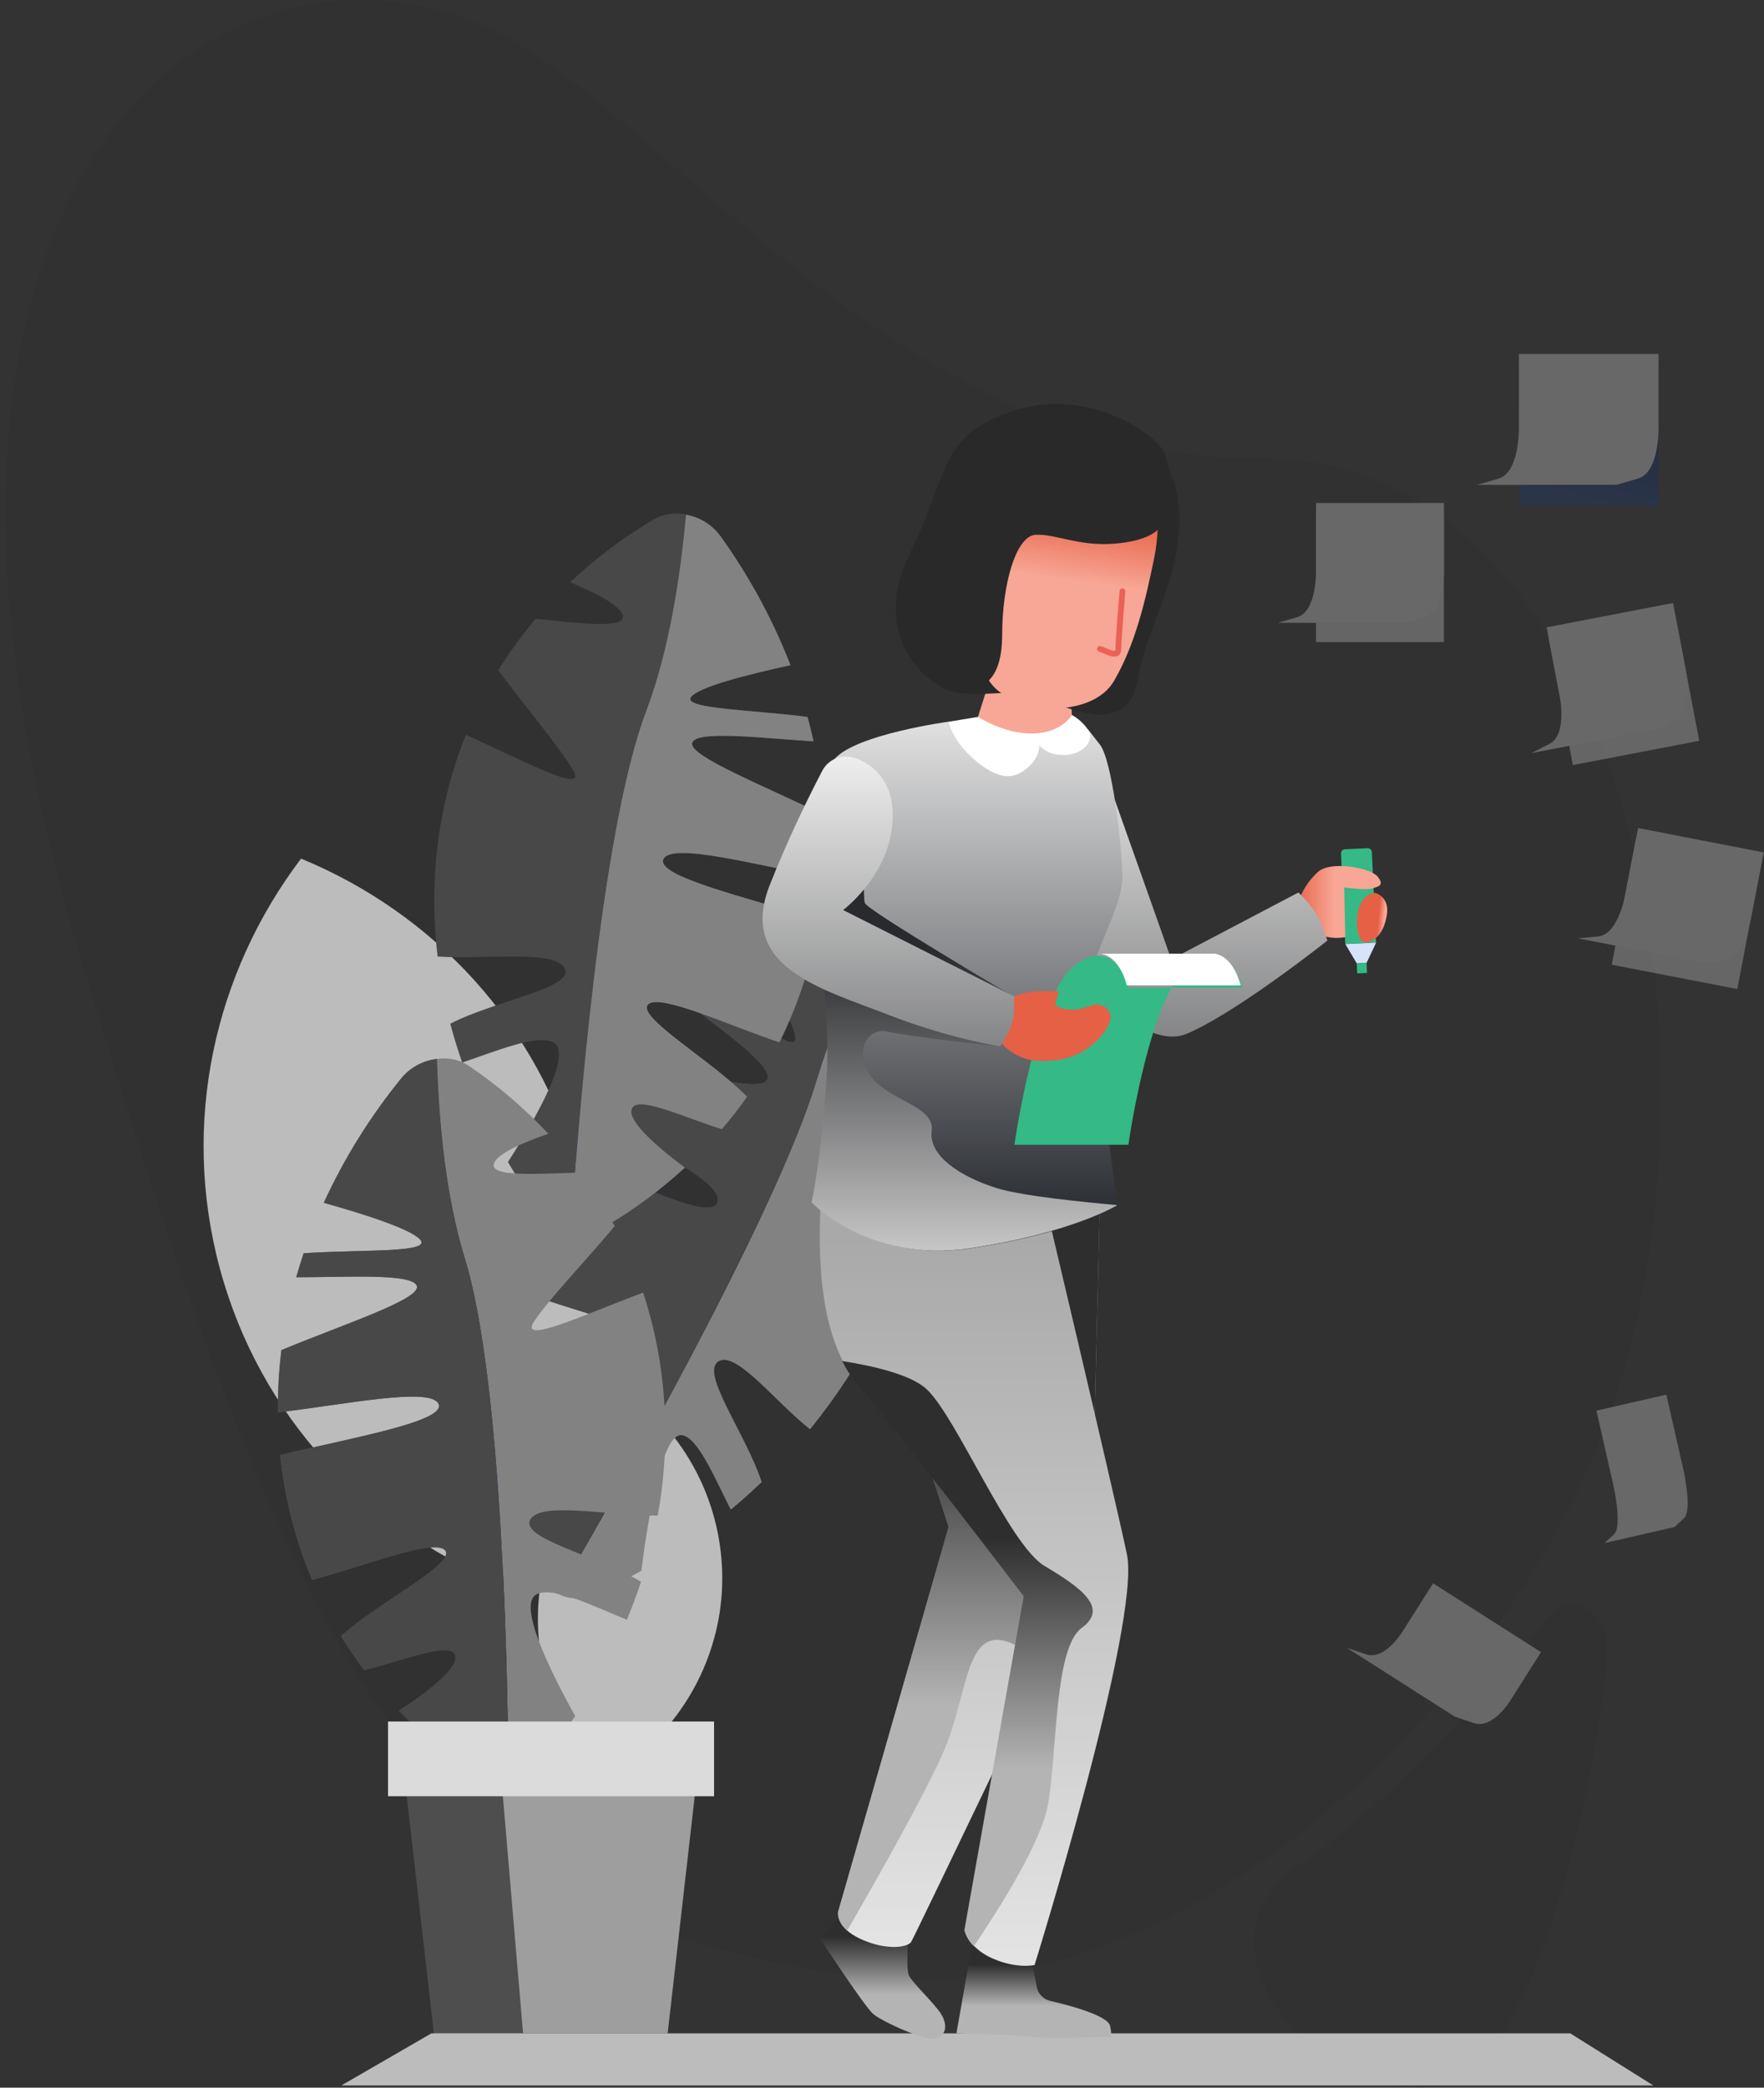 <svg width="306" height="362" viewBox="0 0 306 362" fill="none" xmlns="http://www.w3.org/2000/svg">
<rect x="0" y="0" width="306" height="362" fill="#333333" stroke="none"/>
<path opacity="0.05" fill-rule="evenodd" clip-rule="evenodd" d="M218.888 79.514C153.444 80.002 113.557 16.103 82.429 3.813C35.659 -14.655 -26.024 33.129 13.755 165.314C53.533 297.499 74.151 331.074 145.803 342.351C203.137 351.401 253.631 299.659 273.743 258.391C305.214 193.822 284.35 79.037 218.888 79.514Z" fill="black"/>
<path opacity="0.05" fill-rule="evenodd" clip-rule="evenodd" d="M278.749 285.782C278.851 278.976 272.131 275.646 268.359 280.612C259.503 292.352 241.028 312.757 225.578 323.237C203.92 337.94 230.872 365.579 249.775 361.615C268.678 357.651 278.472 297.493 278.743 286.12C278.743 286.027 278.745 285.915 278.749 285.782Z" fill="black"/>
<path fill-rule="evenodd" clip-rule="evenodd" d="M100.352 203.077C107.276 228.544 101.26 254.523 86.298 274.27C63.437 264.87 45.075 245.54 38.169 220.079C31.262 194.618 37.26 168.632 52.222 148.885C75.096 158.291 93.427 177.616 100.352 203.077Z" fill="#BCBCBC"/>
<path fill-rule="evenodd" clip-rule="evenodd" d="M124.856 279.513C122.985 291.822 115.494 302.55 104.599 308.522C95.918 299.613 91.902 287.139 93.749 274.821C95.596 262.504 103.093 251.766 114.002 245.811C122.664 254.732 126.678 267.197 124.856 279.513Z" fill="#BCBCBC"/>
<path fill-rule="evenodd" clip-rule="evenodd" d="M157.325 152.167C158.878 153.046 160.02 154.506 160.501 156.228C162.204 162.417 163.286 168.762 163.732 175.167C159.521 174.044 155.574 173.465 154.263 174.69C152.349 176.5 158.588 180.681 163.955 184.597C163.863 188.621 163.532 192.636 162.962 196.621C156.681 199.24 148.288 201.937 144.113 204.193C139.607 206.606 150.695 207.994 160.068 210.19C156.168 223.943 149.515 236.755 140.516 247.844C134.499 243.09 127.731 234.227 124.675 236.037C121.372 237.998 129.217 248.255 132.135 256.985C130.396 258.662 128.604 260.249 126.769 261.775C124.055 256.49 121.041 249.105 118.226 248.858C114.929 248.55 112.546 262.312 111.241 272.388C108.442 273.94 105.566 275.35 102.626 276.611C100.781 277.398 98.683 277.323 96.898 276.406C105.983 260.846 134.53 211.035 141.725 187.113C145.214 175.516 151.309 162.979 157.325 152.167Z" fill="#828282"/>
<path fill-rule="evenodd" clip-rule="evenodd" d="M93.421 272.171C91.81 266.327 90.753 260.343 90.263 254.3C95.936 254.053 102.536 253.045 102.493 250.36C102.457 247.893 95.045 246.39 89.95 244.327C89.998 241.751 90.13 239.162 90.377 236.568C98.12 234.668 111.8 235.995 111.265 232.622C110.796 229.684 99.75 227.367 92.254 224.58C94.001 216.529 96.687 208.712 100.255 201.291L100.285 201.231C110.874 205.454 123.688 211.934 124.482 208.368C125.277 204.802 112.974 199.318 104.1 194.069C106.045 190.697 108.176 187.436 110.483 184.301C120.512 186.177 131.979 189.508 133.08 187.227C134.253 184.814 125.186 178.69 119.242 173.918C120.289 172.836 121.356 171.78 122.443 170.75C129.187 175.251 137.556 182.775 137.935 180.223C138.272 177.93 133.531 170.219 129.741 164.494C136.333 159.341 143.562 155.066 151.248 151.775C153.204 150.95 155.432 151.095 157.265 152.167C151.248 162.979 145.148 175.517 141.665 187.113C134.445 211.053 105.929 260.87 96.838 276.406C95.159 275.536 93.92 274 93.421 272.171Z" fill="url(#paint0_linear)"/>
<path fill-rule="evenodd" clip-rule="evenodd" d="M93.421 272.171C91.81 266.327 90.753 260.343 90.263 254.3C95.936 254.053 102.536 253.045 102.493 250.36C102.457 247.893 95.045 246.39 89.95 244.327C89.998 241.751 90.13 239.162 90.377 236.568C98.12 234.668 111.8 235.995 111.265 232.622C110.796 229.684 99.75 227.367 92.254 224.58C94.001 216.529 96.687 208.712 100.255 201.291L100.285 201.231C110.874 205.454 123.688 211.934 124.482 208.368C125.277 204.802 112.974 199.318 104.1 194.069C106.045 190.697 108.176 187.436 110.483 184.301C120.512 186.177 131.979 189.508 133.08 187.227C134.253 184.814 125.186 178.69 119.242 173.918C120.289 172.836 121.356 171.78 122.443 170.75C129.187 175.251 137.556 182.775 137.935 180.223C138.272 177.93 133.531 170.219 129.741 164.494C136.333 159.341 143.562 155.066 151.248 151.775C153.204 150.95 155.432 151.095 157.265 152.167C151.248 162.979 145.148 175.517 141.665 187.113C134.445 211.053 105.929 260.87 96.838 276.406C95.159 275.536 93.92 274 93.421 272.171Z" fill="#484848"/>
<path fill-rule="evenodd" clip-rule="evenodd" d="M119.008 89.216C117.156 88.808 115.22 89.08 113.551 89.982C108.272 93.077 103.359 96.763 98.908 100.969C103.522 102.887 107.565 105.011 108.034 106.694C108.72 109.15 100.322 108.058 92.91 107.298C90.539 110.108 88.379 113.09 86.448 116.221C90.696 122.037 96.868 129.265 99.371 133.488C102.072 138.05 90.9 131.902 80.811 127.425C78.775 132.5 77.294 137.782 76.395 143.178C75.163 150.678 75.001 158.317 75.914 165.863C84.439 166.424 96.201 164.657 97.933 167.854C99.81 171.317 86.196 173.369 78.11 177.508C78.712 179.77 79.397 182.015 80.168 184.241C85.943 182.334 93.277 179.179 96.068 180.802C99.329 182.696 93.102 193.701 88.115 201.496C89.787 204.368 91.598 207.18 93.56 209.907C94.903 211.696 96.841 212.943 99.022 213.424C100.105 196.893 104.082 144.33 112.077 123.232C115.964 113.047 117.979 100.51 119.008 89.216Z" fill="#484848"/>
<path fill-rule="evenodd" clip-rule="evenodd" d="M104.894 212.754C109.887 209.831 114.554 206.38 118.815 202.462C113.677 198.661 108.143 193.749 109.827 191.927C111.373 190.25 119.212 193.955 125.216 195.795C126.757 193.985 128.225 192.12 129.584 190.172C123.532 183.909 109.959 176.084 112.534 174.099C114.772 172.373 126.498 177.839 135.203 180.735C138.524 174.06 140.831 166.924 142.05 159.564V159.504C129.578 155.649 113.653 151.926 115.103 148.958C116.553 145.989 131.389 150.08 142.892 152.137C143.146 148.536 143.158 144.922 142.928 141.32C132.424 136.203 119.682 131.171 120.067 128.891C120.47 126.478 132.664 128.052 141.123 128.547C140.81 127.131 140.463 125.723 140.082 124.324C131.028 123.117 118.605 122.948 119.82 120.951C120.915 119.141 130.047 116.872 137.122 115.346C134.012 107.35 129.896 99.785 124.874 92.835C123.439 90.939 121.34 89.659 119.002 89.252C117.973 100.546 115.958 113.083 112.083 123.298C104.088 144.415 100.111 196.959 99.028 213.491C101.006 213.999 103.102 213.736 104.894 212.754Z" fill="url(#paint1_linear)"/>
<path fill-rule="evenodd" clip-rule="evenodd" d="M104.894 212.754C109.887 209.831 114.554 206.38 118.815 202.462C113.677 198.661 108.143 193.749 109.827 191.927C111.373 190.25 119.212 193.955 125.216 195.795C126.757 193.985 128.225 192.12 129.584 190.172C123.532 183.909 109.959 176.084 112.534 174.099C114.772 172.373 126.498 177.839 135.203 180.735C138.524 174.06 140.831 166.924 142.05 159.564V159.504C129.578 155.649 113.653 151.926 115.103 148.958C116.553 145.989 131.389 150.08 142.892 152.137C143.146 148.536 143.158 144.922 142.928 141.32C132.424 136.203 119.682 131.171 120.067 128.891C120.47 126.478 132.664 128.052 141.123 128.547C140.81 127.131 140.463 125.723 140.082 124.324C131.028 123.117 118.605 122.948 119.82 120.951C120.915 119.141 130.047 116.872 137.122 115.346C134.012 107.35 129.896 99.785 124.874 92.835C123.439 90.939 121.34 89.659 119.002 89.252C117.973 100.546 115.958 113.083 112.083 123.298C104.088 144.415 100.111 196.959 99.028 213.491C101.006 213.999 103.102 213.736 104.894 212.754Z" fill="#828282"/>
<path fill-rule="evenodd" clip-rule="evenodd" d="M75.782 183.625C77.66 183.328 79.583 183.72 81.196 184.729C86.269 188.146 90.939 192.127 95.118 196.597C90.401 198.226 86.25 200.096 85.684 201.744C84.854 204.157 93.283 203.554 100.725 203.306C102.916 206.257 104.887 209.367 106.621 212.61C102.036 218.154 95.455 224.978 92.711 229.038C89.745 233.419 101.248 227.983 111.56 224.133C113.272 229.325 114.417 234.688 114.977 240.128C115.755 247.691 115.457 255.327 114.093 262.807C105.568 262.843 93.957 260.339 92.037 263.41C89.962 266.747 103.396 269.643 111.199 274.27C110.471 276.491 109.641 278.687 108.744 280.859C103.107 278.596 95.99 274.994 93.102 276.442C89.739 278.132 95.28 289.499 99.78 297.559C97.939 300.316 95.972 302.989 93.848 305.614C92.403 307.316 90.396 308.442 88.193 308.787C88.109 292.226 87.309 239.524 80.619 217.979C77.394 207.602 76.131 194.962 75.782 183.625Z" fill="#828282"/>
<path fill-rule="evenodd" clip-rule="evenodd" d="M82.405 307.78C77.611 304.55 73.174 300.816 69.17 296.642C74.518 293.167 80.324 288.612 78.754 286.687C77.316 284.919 69.284 288.129 63.19 289.595C61.764 287.701 60.416 285.74 59.177 283.713C65.584 277.842 79.572 270.868 77.129 268.732C75.005 266.874 62.997 271.598 54.153 273.927C51.249 267.059 49.382 259.795 48.612 252.375C48.612 252.375 48.612 252.333 48.612 252.315C61.246 249.238 77.352 246.511 76.088 243.458C74.825 240.405 59.797 243.567 48.215 244.906C48.174 241.297 48.375 237.689 48.817 234.106C59.592 229.648 72.581 225.418 72.34 223.12C72.082 220.676 59.839 221.503 51.386 221.473C51.787 220.081 52.218 218.695 52.679 217.316C61.77 216.67 74.157 217.273 73.068 215.204C72.088 213.346 63.105 210.498 56.169 208.567C59.745 200.777 64.3 193.478 69.723 186.847C71.265 185.043 73.433 183.894 75.788 183.631C76.13 194.968 77.388 207.602 80.6 218.021C87.296 239.573 88.097 292.274 88.175 308.829C86.189 309.221 84.128 308.846 82.405 307.78Z" fill="url(#paint2_linear)"/>
<path fill-rule="evenodd" clip-rule="evenodd" d="M82.405 307.78C77.611 304.55 73.174 300.816 69.17 296.642C74.518 293.167 80.324 288.612 78.754 286.687C77.316 284.919 69.284 288.129 63.19 289.595C61.764 287.701 60.416 285.74 59.177 283.713C65.584 277.842 79.572 270.868 77.129 268.732C75.005 266.874 62.997 271.598 54.153 273.927C51.249 267.059 49.382 259.795 48.612 252.375C48.612 252.375 48.612 252.333 48.612 252.315C61.246 249.238 77.352 246.511 76.088 243.458C74.825 240.405 59.797 243.567 48.215 244.906C48.174 241.297 48.375 237.689 48.817 234.106C59.592 229.648 72.581 225.418 72.34 223.12C72.082 220.676 59.839 221.503 51.386 221.473C51.787 220.081 52.218 218.695 52.679 217.316C61.77 216.67 74.157 217.273 73.068 215.204C72.088 213.346 63.105 210.498 56.169 208.567C59.745 200.777 64.3 193.478 69.723 186.847C71.265 185.043 73.433 183.894 75.788 183.631C76.13 194.968 77.388 207.602 80.6 218.021C87.296 239.573 88.097 292.274 88.175 308.829C86.189 309.221 84.128 308.846 82.405 307.78Z" fill="#484848"/>
<path fill-rule="evenodd" clip-rule="evenodd" d="M115.819 352.583H75.367L69.356 300.015H121.823L115.819 352.583Z" fill="#9E9E9E"/>
<path fill-rule="evenodd" clip-rule="evenodd" d="M69.254 300.015L75.258 352.583H90.738L86.256 300.015H69.254Z" fill="#4E4E4E"/>
<path d="M123.869 298.513H67.311V311.466H123.869V298.513Z" fill="#DBDBDB"/>
<path fill-rule="evenodd" clip-rule="evenodd" d="M286.792 361.615H59.219L74.837 352.583H272.39L286.792 361.615Z" fill="#BCBCBC"/>
<path fill-rule="evenodd" clip-rule="evenodd" d="M168.99 335.135L165.91 352.583C165.91 352.583 176.739 352.843 179.109 353.187C181.48 353.531 192.556 353.187 192.556 353.187C192.556 353.187 193.001 353.187 192.556 351.262C192.11 349.337 184.205 347.407 182.214 346.966C181.004 346.695 180.071 345.727 179.843 344.505L178.893 339.407L168.99 335.135Z" fill="url(#paint3_linear)"/>
<path fill-rule="evenodd" clip-rule="evenodd" d="M149.51 328.215L142.212 336.058C142.212 336.058 149.907 347.902 151.495 349.241C153.083 350.58 160.465 353.941 162.324 353.464C164.183 352.988 164.4 351.093 163.257 349.241C162.114 347.389 158.348 343.914 157.68 342.562C157.012 341.211 157.758 333.222 157.758 333.222L149.51 328.215Z" fill="url(#paint4_linear)"/>
<path fill-rule="evenodd" clip-rule="evenodd" d="M190.805 208.066L189.258 271.881C189.258 271.881 158.702 335.726 158.059 336.728C157.415 337.729 153.667 338.23 149.299 336.227C144.931 334.224 145.401 331.563 145.401 331.563L164.586 264.762L145.376 205.532L190.805 208.066Z" fill="url(#paint5_linear)"/>
<path fill-rule="evenodd" clip-rule="evenodd" d="M190.805 208.066L189.259 271.881L181.979 287.067C179.985 286.849 178.05 286.256 176.276 285.318C167.384 280.78 168.166 293.161 163.798 303.46C160.79 310.507 152.169 325.783 146.953 334.773C145.1 333.138 145.365 331.563 145.365 331.563L164.55 264.762L145.377 205.532L190.805 208.066Z" fill="url(#paint6_linear)"/>
<path fill-rule="evenodd" clip-rule="evenodd" d="M144.258 198.238C144.258 198.238 142.814 198.383 142.327 209.327C141.839 220.272 142.591 233.002 149.33 240.701C156.068 248.399 177.678 276.81 177.678 276.81L167.384 334.731C167.384 334.731 167.944 337.747 172.197 339.606C176.45 341.464 179.47 340.728 179.47 340.728C179.47 340.728 197.982 281.233 195.48 269.48C192.977 257.727 179.296 200.066 179.296 200.066L144.258 198.238Z" fill="url(#paint7_linear)"/>
<path fill-rule="evenodd" clip-rule="evenodd" d="M238.707 163.425L233.359 163.676L232.627 148.006C232.609 147.613 232.912 147.28 233.303 147.262L237.234 147.077C237.625 147.059 237.958 147.362 237.976 147.755L238.707 163.425Z" fill="url(#paint8_linear)"/>
<path fill-rule="evenodd" clip-rule="evenodd" d="M238.717 163.444L237.063 166.955L235.36 167.052L233.369 163.697L238.717 163.444Z" fill="#D6E3FA"/>
<path d="M235.437 168.785L237.138 168.705L237.057 166.964L235.356 167.044L235.437 168.785Z" fill="url(#paint9_linear)"/>
<path fill-rule="evenodd" clip-rule="evenodd" d="M225.705 155.166C226.381 153.707 227.333 152.394 228.508 151.299C230.674 149.127 237.749 150.478 238.976 152.005C240.204 153.531 239.151 153.706 238.038 154.056C236.925 154.406 233.183 153.881 233.183 153.881L233.369 162.509C231.855 162.762 230.3 162.619 228.857 162.092C226.336 161.284 226.691 163.619 226.691 163.619L225.705 155.166Z" fill="url(#paint10_linear)"/>
<path fill-rule="evenodd" clip-rule="evenodd" d="M189.295 127.189C189.295 127.189 203.132 166.141 203.132 166.255V166.37L225.241 154.756C225.241 154.756 228.165 157.453 229.218 160.27L230.271 163.088C230.271 163.088 214.478 175.637 205.821 179.275C197.164 182.913 182.075 164.144 182.075 164.144L189.295 127.189Z" fill="url(#paint11_linear)"/>
<path fill-rule="evenodd" clip-rule="evenodd" d="M164.58 125.138C164.58 125.138 148.517 127.304 144.775 131.612C141.033 135.92 140.955 141.151 140.955 148.191C140.955 155.232 144.462 173.532 143.53 187.372C142.597 201.213 140.955 208.489 140.955 208.489C140.955 208.489 150.779 219.047 168.328 216.465C185.878 213.883 193.885 209.05 193.885 209.05C193.885 209.05 189.217 175.993 189.072 171.01C188.928 166.026 194.896 157.344 194.715 151.703C194.535 146.062 192.91 131.841 190.811 129.132L188.693 126.429L164.58 125.138Z" fill="url(#paint12_linear)"/>
<path fill-rule="evenodd" clip-rule="evenodd" d="M185.926 123.974C187.018 124.572 187.959 125.414 188.675 126.435C190.197 128.372 187.544 131.497 183.375 130.833C182.19 130.697 181.095 130.133 180.294 129.247C180.294 129.247 180.403 131.34 178.231 133.144C176.631 134.466 174.248 135.938 169.652 132.245C165.055 128.553 164.586 125.15 164.586 125.15L169.652 124.311L185.926 123.974Z" fill="white"/>
<path fill-rule="evenodd" clip-rule="evenodd" d="M185.342 114.712L185.944 123.974C185.944 123.974 184.193 127.111 179.14 127.189C174.086 127.268 169.646 124.287 169.646 124.287L172.516 115.31L185.342 114.712Z" fill="url(#paint13_linear)"/>
<path fill-rule="evenodd" clip-rule="evenodd" d="M202.801 81.698C202.801 81.698 206.507 87.218 203.234 99.339C201.363 106.272 198.421 111.478 197.471 117.27C196.52 123.062 193.915 123.575 191.1 123.937C188.284 124.299 178.381 120.179 174.555 120.172C170.729 120.166 165.97 121.096 162.523 118.67C160.58 117.307 159.605 101.867 159.605 101.867L171.547 78.337L178.664 74.415L202.801 81.698Z" fill="#292929"/>
<path fill-rule="evenodd" clip-rule="evenodd" d="M200.202 96.823C198.824 103.46 197.104 111.479 193.223 118.115C189.343 124.752 175.217 124.149 171.439 117.814C167.661 111.479 167.414 102.247 167.414 102.247C167.414 102.247 162.601 101.843 161.891 98.066C161.181 94.29 162.312 88.974 164.701 88.262C167.089 87.55 168.846 90.338 168.846 90.338C168.846 90.338 169.098 83.291 174.681 79.689C180.264 76.087 198.788 80.473 199.691 81.529C200.593 82.585 201.58 90.181 200.202 96.823Z" fill="url(#paint14_linear)"/>
<path fill-rule="evenodd" clip-rule="evenodd" d="M201.676 77.927C201.676 77.927 203.336 80.823 203.144 86.374C202.951 91.924 199.36 93.765 193.325 94.272C187.291 94.778 183.098 92.57 179.669 92.727C176.24 92.884 173.863 101.288 173.845 110.012C173.827 118.737 169.935 119.412 166.529 120.016C163.124 120.619 149.949 111.78 157.896 95.828C164.424 82.73 162.745 76.425 173.845 71.924C184.945 67.423 194.366 72.274 197.489 74.265C200.611 76.256 201.676 77.927 201.676 77.927Z" fill="#292929"/>
<path d="M194.709 102.531C194.709 102.531 194.005 110.736 194.005 112.528C194.005 114.32 191.563 112.667 190.811 112.528" stroke="#EB6057" stroke-linecap="round" stroke-linejoin="round"/>
<path fill-rule="evenodd" clip-rule="evenodd" d="M238.489 154.804C238.489 154.804 236.582 154.864 235.757 157.38C234.933 159.896 235.505 163.414 236.882 163.377C238.26 163.341 239.951 162.171 240.558 158.792C241.166 155.413 238.489 154.804 238.489 154.804Z" fill="url(#paint15_linear)"/>
<path fill-rule="evenodd" clip-rule="evenodd" d="M150.027 147.13C150.027 147.13 149.636 155.341 150.027 156.59C150.418 157.839 175.758 172.771 175.758 172.771L173.352 181.465C173.352 181.465 157.457 179.74 153.986 178.883C150.515 178.026 147.97 182.401 151.062 186.624C154.154 190.847 162.222 191.782 161.62 196.084C161.019 200.386 166.614 204.06 172.889 206.015C177.274 207.379 187.779 208.428 193.717 208.953V209.044C193.717 209.044 185.703 213.871 168.16 216.459C150.617 219.047 140.786 208.483 140.786 208.483C140.786 208.483 142.423 201.213 143.361 187.366C144.288 173.694 140.877 155.673 140.792 148.457L150.027 147.13Z" fill="url(#paint16_linear)"/>
<path fill-rule="evenodd" clip-rule="evenodd" d="M175.975 198.498C175.975 198.498 179.651 172.102 186.702 167.178C193.753 162.255 195.726 171.257 195.726 171.257H215.495C215.495 171.257 213.504 162.249 206.471 167.178C199.438 172.108 195.744 198.498 195.744 198.498H175.975Z" fill="url(#paint17_linear)"/>
<path fill-rule="evenodd" clip-rule="evenodd" d="M209.439 165.359H210.679C214.126 165.902 215.221 170.861 215.221 170.861H195.47C195.47 170.861 194.375 165.908 190.928 165.359H209.439Z" fill="white"/>
<path fill-rule="evenodd" clip-rule="evenodd" d="M175.343 173.218C175.343 173.218 176.805 171.921 180.258 171.89L183.712 171.854L183.074 173.833C183.074 173.833 182.605 174.708 185.408 175.04C188.212 175.372 189.62 173.513 191.376 174.437C193.133 175.36 193.181 177.333 190.636 180.066C188.091 182.799 184.476 184.247 179.873 183.939C177.127 183.731 174.621 182.293 173.051 180.023L175.343 173.218Z" fill="url(#paint18_linear)"/>
<path fill-rule="evenodd" clip-rule="evenodd" d="M148.15 131.401C146.025 130.704 143.707 131.641 142.657 133.621C139.3 140.021 136.274 146.59 133.591 153.302C127.743 167.818 142.693 171.492 154.251 176.03C160.468 178.439 166.897 180.257 173.454 181.46C173.454 181.46 175.927 178.111 175.903 175.426V172.753L146.261 157.803C146.261 157.803 153.222 152.59 154.593 144.415C155.965 136.24 151.784 132.559 148.162 131.377L148.15 131.401Z" fill="url(#paint19_linear)"/>
<path fill-rule="evenodd" clip-rule="evenodd" d="M146.104 236.007C151.447 236.846 157.86 238.324 160.621 240.779C165.771 245.353 175.012 267.869 181.209 271.549C187.405 275.23 192.441 278.789 187.64 282.289C182.839 285.788 183.429 303.755 181.792 312.908C180.589 319.659 172.888 331.642 168.93 337.476C168.143 336.721 167.575 335.766 167.287 334.713L177.581 276.792C177.581 276.792 155.971 248.43 149.233 240.731C147.996 239.295 146.945 237.708 146.104 236.007Z" fill="url(#paint20_linear)"/>
<path opacity="0.45" d="M287.707 63.447H263.48V87.743H287.707V63.447Z" fill="url(#paint21_linear)"/>
<path fill-rule="evenodd" clip-rule="evenodd" d="M256.242 84.075L259.936 82.995C263.63 81.915 263.48 74.229 263.48 74.229V61.378H287.707V74.21C287.707 74.21 287.857 81.897 284.163 82.977L280.47 84.057L256.242 84.075Z" fill="#686868"/>
<path opacity="0.45" d="M290.569 106.471L268.648 110.681L272.845 132.665L294.767 128.456L290.569 106.471Z" fill="#A4A4A4"/>
<path fill-rule="evenodd" clip-rule="evenodd" d="M265.664 130.586L268.822 128.963C271.981 127.34 270.513 120.414 270.513 120.414L268.293 108.782L290.216 104.558L292.436 116.191C292.436 116.191 293.898 123.123 290.745 124.74L287.587 126.363L265.664 130.586Z" fill="#686868"/>
<path opacity="0.45" d="M250.473 89.101H228.292V111.346H250.473V89.101Z" fill="#A4A4A4"/>
<path fill-rule="evenodd" clip-rule="evenodd" d="M221.662 107.997L225.043 107.008C228.424 106.018 228.291 98.977 228.291 98.977V87.212H250.479V98.947C250.479 98.947 250.611 105.988 247.23 106.978L243.849 107.997H221.662Z" fill="#686868"/>
<path opacity="0.45" d="M305.57 149.657L283.791 145.439L279.585 167.28L301.365 171.498L305.57 149.657Z" fill="#A4A4A4"/>
<path fill-rule="evenodd" clip-rule="evenodd" d="M273.719 162.708L277.227 162.376C280.734 162.044 281.932 155.136 281.932 155.136L284.158 143.582L305.936 147.805L303.71 159.359C303.71 159.359 302.507 166.298 299.005 166.599L295.498 166.931L273.719 162.708Z" fill="#686868"/>
<path fill-rule="evenodd" clip-rule="evenodd" d="M233.646 285.734L236.949 286.85C240.251 287.966 243.302 282.898 243.302 282.898L248.596 274.548L267.318 286.482L262.024 294.832C262.024 294.832 258.974 299.9 255.671 298.784L252.368 297.668L233.646 285.734Z" fill="#686868"/>
<path fill-rule="evenodd" clip-rule="evenodd" d="M278.334 267.567L279.946 266.089C281.559 264.611 279.778 257.136 279.778 257.136L276.932 244.605L289.061 241.829L291.906 254.36C291.906 254.36 293.711 261.836 292.075 263.314L290.462 264.792L278.334 267.567Z" fill="#686868"/>
<defs>
<linearGradient id="paint0_linear" x1="117.219" y1="184.507" x2="147.729" y2="213.904" gradientUnits="userSpaceOnUse">
<stop stop-color="#3769A5"/>
<stop offset="1" stop-color="#08448B"/>
</linearGradient>
<linearGradient id="paint1_linear" x1="124.003" y1="153.468" x2="114.672" y2="153.715" gradientUnits="userSpaceOnUse">
<stop stop-color="#3769A5"/>
<stop offset="1" stop-color="#08448B"/>
</linearGradient>
<linearGradient id="paint2_linear" x1="66.036" y1="236.591" x2="73.933" y2="237.211" gradientUnits="userSpaceOnUse">
<stop stop-color="#3769A5"/>
<stop offset="1" stop-color="#08448B"/>
</linearGradient>
<linearGradient id="paint3_linear" x1="179.333" y1="340.633" x2="179.333" y2="347.839" gradientUnits="userSpaceOnUse">
<stop stop-color="#2E2E2E"/>
<stop offset="1" stop-color="#B4B4B4"/>
</linearGradient>
<linearGradient id="paint4_linear" x1="153.086" y1="335.854" x2="153.086" y2="345.867" gradientUnits="userSpaceOnUse">
<stop stop-color="#2E2E2E"/>
<stop offset="1" stop-color="#B4B4B4"/>
</linearGradient>
<linearGradient id="paint5_linear" x1="168.081" y1="220.834" x2="168.081" y2="337.89" gradientUnits="userSpaceOnUse">
<stop stop-color="#A9A9A9"/>
<stop offset="1" stop-color="#E4E4E4"/>
</linearGradient>
<linearGradient id="paint6_linear" x1="168.08" y1="244.563" x2="168.08" y2="295.72" gradientUnits="userSpaceOnUse">
<stop stop-color="#2E2E2E"/>
<stop offset="1" stop-color="#B4B4B4"/>
</linearGradient>
<linearGradient id="paint7_linear" x1="168.948" y1="214.764" x2="168.948" y2="341.18" gradientUnits="userSpaceOnUse">
<stop stop-color="#A9A9A9"/>
<stop offset="1" stop-color="#E4E4E4"/>
</linearGradient>
<linearGradient id="paint8_linear" x1="235.622" y1="152.22" x2="233.219" y2="161.287" gradientUnits="userSpaceOnUse">
<stop stop-color="#35B986"/>
<stop offset="1" stop-color="#35B986"/>
</linearGradient>
<linearGradient id="paint9_linear" x1="236.269" y1="167.54" x2="236.208" y2="168.578" gradientUnits="userSpaceOnUse">
<stop stop-color="#35B986"/>
<stop offset="1" stop-color="#35B986"/>
</linearGradient>
<linearGradient id="paint10_linear" x1="231.426" y1="156.892" x2="224.411" y2="156.892" gradientUnits="userSpaceOnUse">
<stop stop-color="#F8A695"/>
<stop offset="1" stop-color="#E56045"/>
</linearGradient>
<linearGradient id="paint11_linear" x1="206.169" y1="213.918" x2="206.169" y2="118.576" gradientUnits="userSpaceOnUse">
<stop stop-color="#404143"/>
<stop offset="1" stop-color="white"/>
</linearGradient>
<linearGradient id="paint12_linear" x1="167.829" y1="214.16" x2="167.829" y2="122.93" gradientUnits="userSpaceOnUse">
<stop stop-color="#22252B"/>
<stop offset="1" stop-color="#E5E5E5"/>
</linearGradient>
<linearGradient id="paint13_linear" x1="-1455.69" y1="123.089" x2="-1456.39" y2="118.638" gradientUnits="userSpaceOnUse">
<stop stop-color="#F8A695"/>
<stop offset="1" stop-color="#E56045"/>
</linearGradient>
<linearGradient id="paint14_linear" x1="182.245" y1="100.107" x2="183.911" y2="88.014" gradientUnits="userSpaceOnUse">
<stop stop-color="#F8A695"/>
<stop offset="1" stop-color="#E56045"/>
</linearGradient>
<linearGradient id="paint15_linear" x1="240.419" y1="155.719" x2="239.42" y2="155.63" gradientUnits="userSpaceOnUse">
<stop stop-color="#F8A695"/>
<stop offset="1" stop-color="#E56045"/>
</linearGradient>
<linearGradient id="paint16_linear" x1="167.288" y1="164.687" x2="167.288" y2="222.293" gradientUnits="userSpaceOnUse">
<stop stop-color="#292A2D"/>
<stop offset="1" stop-color="#D7D7D7"/>
</linearGradient>
<linearGradient id="paint17_linear" x1="194.868" y1="188.375" x2="196.539" y2="168.849" gradientUnits="userSpaceOnUse">
<stop stop-color="#35B986"/>
<stop offset="1" stop-color="#35B986"/>
</linearGradient>
<linearGradient id="paint18_linear" x1="-1464.36" y1="178.658" x2="-1451.01" y2="172.487" gradientUnits="userSpaceOnUse">
<stop stop-color="#F8A695"/>
<stop offset="1" stop-color="#E56045"/>
</linearGradient>
<linearGradient id="paint19_linear" x1="154.088" y1="214.16" x2="154.088" y2="122.93" gradientUnits="userSpaceOnUse">
<stop stop-color="#404143"/>
<stop offset="1" stop-color="white"/>
</linearGradient>
<linearGradient id="paint20_linear" x1="167.829" y1="266.65" x2="167.829" y2="306.814" gradientUnits="userSpaceOnUse">
<stop stop-color="#2E2E2E"/>
<stop offset="1" stop-color="#B4B4B4"/>
</linearGradient>
<linearGradient id="paint21_linear" x1="272.468" y1="86.784" x2="280.397" y2="58.572" gradientUnits="userSpaceOnUse">
<stop stop-color="#223762"/>
<stop offset="1" stop-color="#041B48"/>
</linearGradient>
</defs>
</svg>
